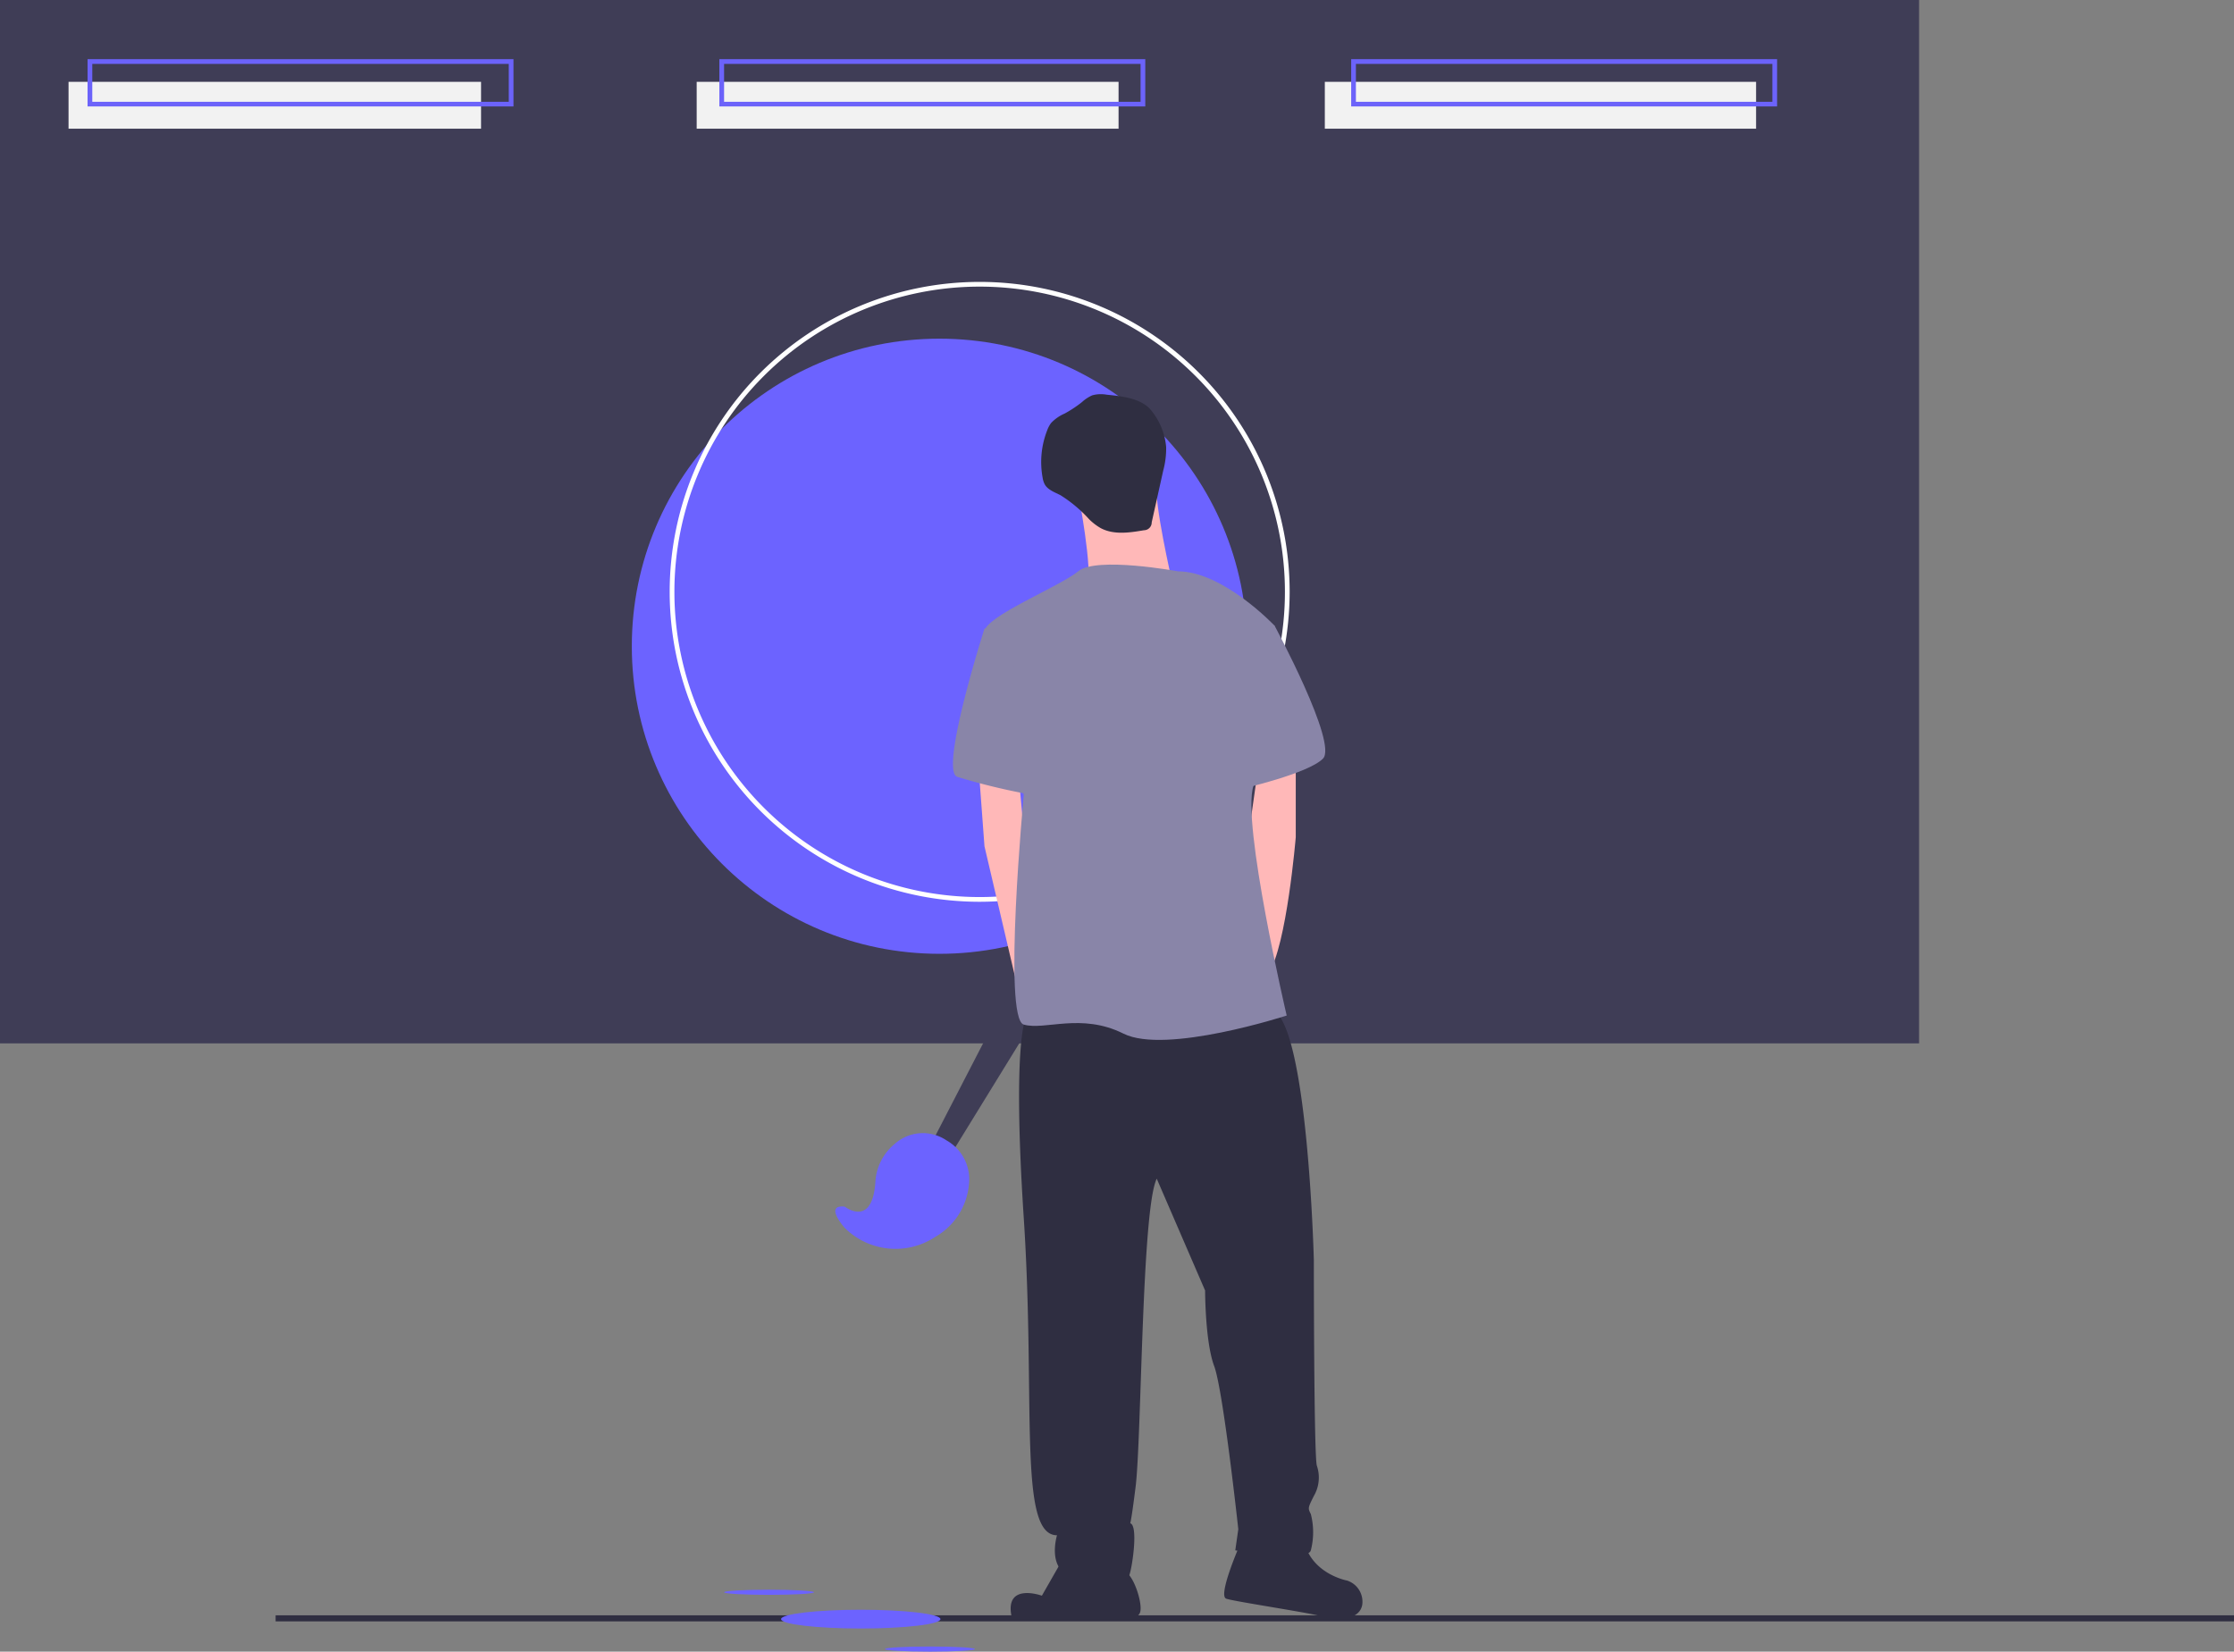 <svg xmlns="http://www.w3.org/2000/svg" width="238.288" height="176.199" viewBox="0 0 238.288 176.199">
  <rect x="0" y="0" width="238.288" height="176.199" fill="#808080" stroke="none"/>
  <g id="sketchPad_illustrations" transform="translate(0 0)">
    <path id="Path_38" data-name="Path 38" d="M332.66,212.267h-204.7V100.957h204.7Z" transform="translate(-127.961 -100.957)" fill="#3f3d56"/>
    <rect id="Rectangle_114" data-name="Rectangle 114" width="44" height="5" transform="translate(7.311 8.73)" fill="#f2f2f2"/>
    <rect id="Rectangle_115" data-name="Rectangle 115" width="45" height="5" transform="translate(74.311 8.73)" fill="#f2f2f2"/>
    <rect id="Rectangle_116" data-name="Rectangle 116" width="46" height="5" transform="translate(141.311 8.73)" fill="#f2f2f2"/>
    <path id="Path_39" data-name="Path 39" d="M210.394,131.005H164.961v-5.048h45.432Zm-44.928-.5h44.423v-4.038H165.466Z" transform="translate(-155.622 -119.647)" fill="#6c63fa"/>
    <path id="Path_40" data-name="Path 40" d="M477.393,131.005H431.961v-5.048h45.432Zm-44.928-.5h44.423v-4.038H432.466Z" transform="translate(-355.231 -119.647)" fill="#6c63fa"/>
    <path id="Path_41" data-name="Path 41" d="M744.393,131.005H698.961v-5.048h45.432Zm-44.928-.5h44.423v-4.038H699.466Z" transform="translate(-554.839 -119.647)" fill="#6c63fa"/>
    <rect id="Rectangle_117" data-name="Rectangle 117" width="208.89" height="0.645" transform="translate(29.398 172.325)" fill="#2f2e41"/>
    <path id="Path_42" data-name="Path 42" d="M393.5,392.293,409.4,361.5l4.291,2.524-18.173,29.531Z" transform="translate(-294.18 -270.256)" fill="#3f3d56"/>
    <path id="Path_43" data-name="Path 43" d="M481.971,587.722s2.931,2.3,3.263-2.624a5.651,5.651,0,0,1,2.056-4.061,4.5,4.5,0,0,1,5.534-.382,4.765,4.765,0,0,1,2.392,4.676,7.186,7.186,0,0,1-3.592,5.617,7.681,7.681,0,0,1-9.653-.954S479.7,587.469,481.971,587.722Z" transform="translate(-391.863 -458.996)" fill="#6c63ff"/>
    <ellipse id="Ellipse_28" data-name="Ellipse 28" cx="6.125" cy="6.125" rx="6.125" ry="6.125" transform="translate(112.1 43.542)" fill="#ffb8b8"/>
    <ellipse id="Ellipse_27" data-name="Ellipse 27" cx="32.812" cy="32.812" rx="32.812" ry="32.812" transform="translate(67.392 36.13)" fill="#6c63ff"/>
    <path id="Path_37" data-name="Path 37" d="M444.026,286.233a33.065,33.065,0,1,1,33.065-33.065A33.1,33.1,0,0,1,444.026,286.233Zm0-65.625a32.56,32.56,0,1,0,32.56,32.56A32.56,32.56,0,0,0,444.026,220.608Z" transform="translate(-339.531 -190.03)" fill="#fff"/>
    <path id="Path_44" data-name="Path 44" d="M583.586,304.393s1.612,8.381.967,9.993,9.026-.645,9.026-.645-1.934-8.381-1.612-10.316S583.586,304.393,583.586,304.393Z" transform="translate(-468.585 -251.825)" fill="#ffb8b8"/>
    <path id="Path_45" data-name="Path 45" d="M413.479,323.215l.645,8.7,3.2,13.669.991,3.739,1.612-5.8-1.612-13.217-.547-5.95Z" transform="translate(-309.116 -241.635)" fill="#ffb8b8"/>
    <path id="Path_46" data-name="Path 46" d="M659.31,419.063v9.026s-.967,11.6-2.9,14.506-2.579-11.6-2.579-11.6l1.516-10.638Z" transform="translate(-521.099 -338.773)" fill="#ffb8b8"/>
    <path id="Path_47" data-name="Path 47" d="M559.439,526.954s-1.612,1.934-.322,21.6-.645,33.848,3.546,33.848c0,0-1.289,4.191,2.257,4.513s5.158.645,5.48-.322.967-5.48,0-5.48c0,0,0,1.289.645-3.868s.645-29.657,2.257-32.881l5.158,11.927s0,5.48.967,8.059S582,581.756,582,581.756l-.322,2.256s7.737,1.289,8.059,0a7.741,7.741,0,0,0,0-3.868c-.322-.645-.322-.645.322-1.934a3.9,3.9,0,0,0,.322-3.224c-.322-.967-.322-21.921-.322-21.921s-.645-25.466-4.513-26.756S559.439,526.954,559.439,526.954Z" transform="translate(-449.918 -418.618)" fill="#2f2e41"/>
    <path id="Path_48" data-name="Path 48" d="M560.975,757.513l-2.579,4.513s-4.029-1.451-3.224,2.257a64.431,64.431,0,0,0,11.766-.161s1.612.645,1.934-.322-.806-4.352-1.773-4.352S560.975,757.513,560.975,757.513Z" transform="translate(-447.264 -591.796)" fill="#2f2e41"/>
    <path id="Path_49" data-name="Path 49" d="M647.136,748.853s-2.579,5.8-1.612,6.125,9.671,1.612,10.316,1.934,3.868.645,4.191-1.289a2.371,2.371,0,0,0-1.612-2.579s-3.546-.645-4.513-3.868S647.136,748.853,647.136,748.853Z" transform="translate(-514.728 -584.426)" fill="#2f2e41"/>
    <path id="Path_50" data-name="Path 50" d="M564.625,340.312s-8.7-1.612-10.638,0-9.993,4.835-9.993,6.447,4.191,17.407,4.191,17.407-2.257,23.855,0,24.5,6.125-1.289,10.638.967S576.23,387.7,576.23,387.7s-4.835-20.631-3.546-24.5,2.257-17.085,2.257-17.085S569.46,340.312,564.625,340.312Z" transform="translate(-438.986 -279.362)" fill="#8985a8"/>
    <path id="Path_51" data-name="Path 51" d="M536.3,364.145l-2.256.645s-4.836,15.151-2.9,15.8a69.158,69.158,0,0,0,8.059,1.934C539.851,382.52,536.3,364.145,536.3,364.145Z" transform="translate(-429.04 -297.716)" fill="#8985a8"/>
    <path id="Path_52" data-name="Path 52" d="M646.167,357.759l5.158,1.934s6.77,12.572,5.158,14.184-8.7,3.224-8.7,3.224Z" transform="translate(-515.371 -292.942)" fill="#8985a8"/>
    <path id="Path_53" data-name="Path 53" d="M574.951,267.6a3.462,3.462,0,0,0-1.532.068,3.992,3.992,0,0,0-1.089.714,12.749,12.749,0,0,1-1.862,1.233,4.344,4.344,0,0,0-1.449,1.015,3.082,3.082,0,0,0-.409.774,9.273,9.273,0,0,0-.488,5.047,2.323,2.323,0,0,0,.215.693c.335.617,1.075.861,1.7,1.184a14.513,14.513,0,0,1,3.051,2.563,5.965,5.965,0,0,0,1.206.929c1.385.755,3.078.509,4.632.242a.835.835,0,0,0,.833-.843l1.227-5.519a9.012,9.012,0,0,0,.314-2.51,7.144,7.144,0,0,0-1.794-4.147C578.361,267.931,576.449,267.755,574.951,267.6Z" transform="translate(-456.913 -225.494)" fill="#2f2e41"/>
    <ellipse id="Ellipse_29" data-name="Ellipse 29" cx="9" rx="9" transform="translate(83.311 171.73)" fill="#6c63ff"/>
    <ellipse id="Ellipse_30" data-name="Ellipse 30" cx="8.5" cy="1" rx="8.5" ry="1" transform="translate(83.311 171.73)" fill="#6c63ff"/>
    <ellipse id="Ellipse_31" data-name="Ellipse 31" cx="4.796" cy="0.274" rx="4.796" ry="0.274" transform="translate(77.235 169.593)" fill="#6c63ff"/>
    <ellipse id="Ellipse_32" data-name="Ellipse 32" cx="4.796" cy="0.274" rx="4.796" ry="0.274" transform="translate(94.399 175.651)" fill="#6c63ff"/>
  </g>
</svg>
